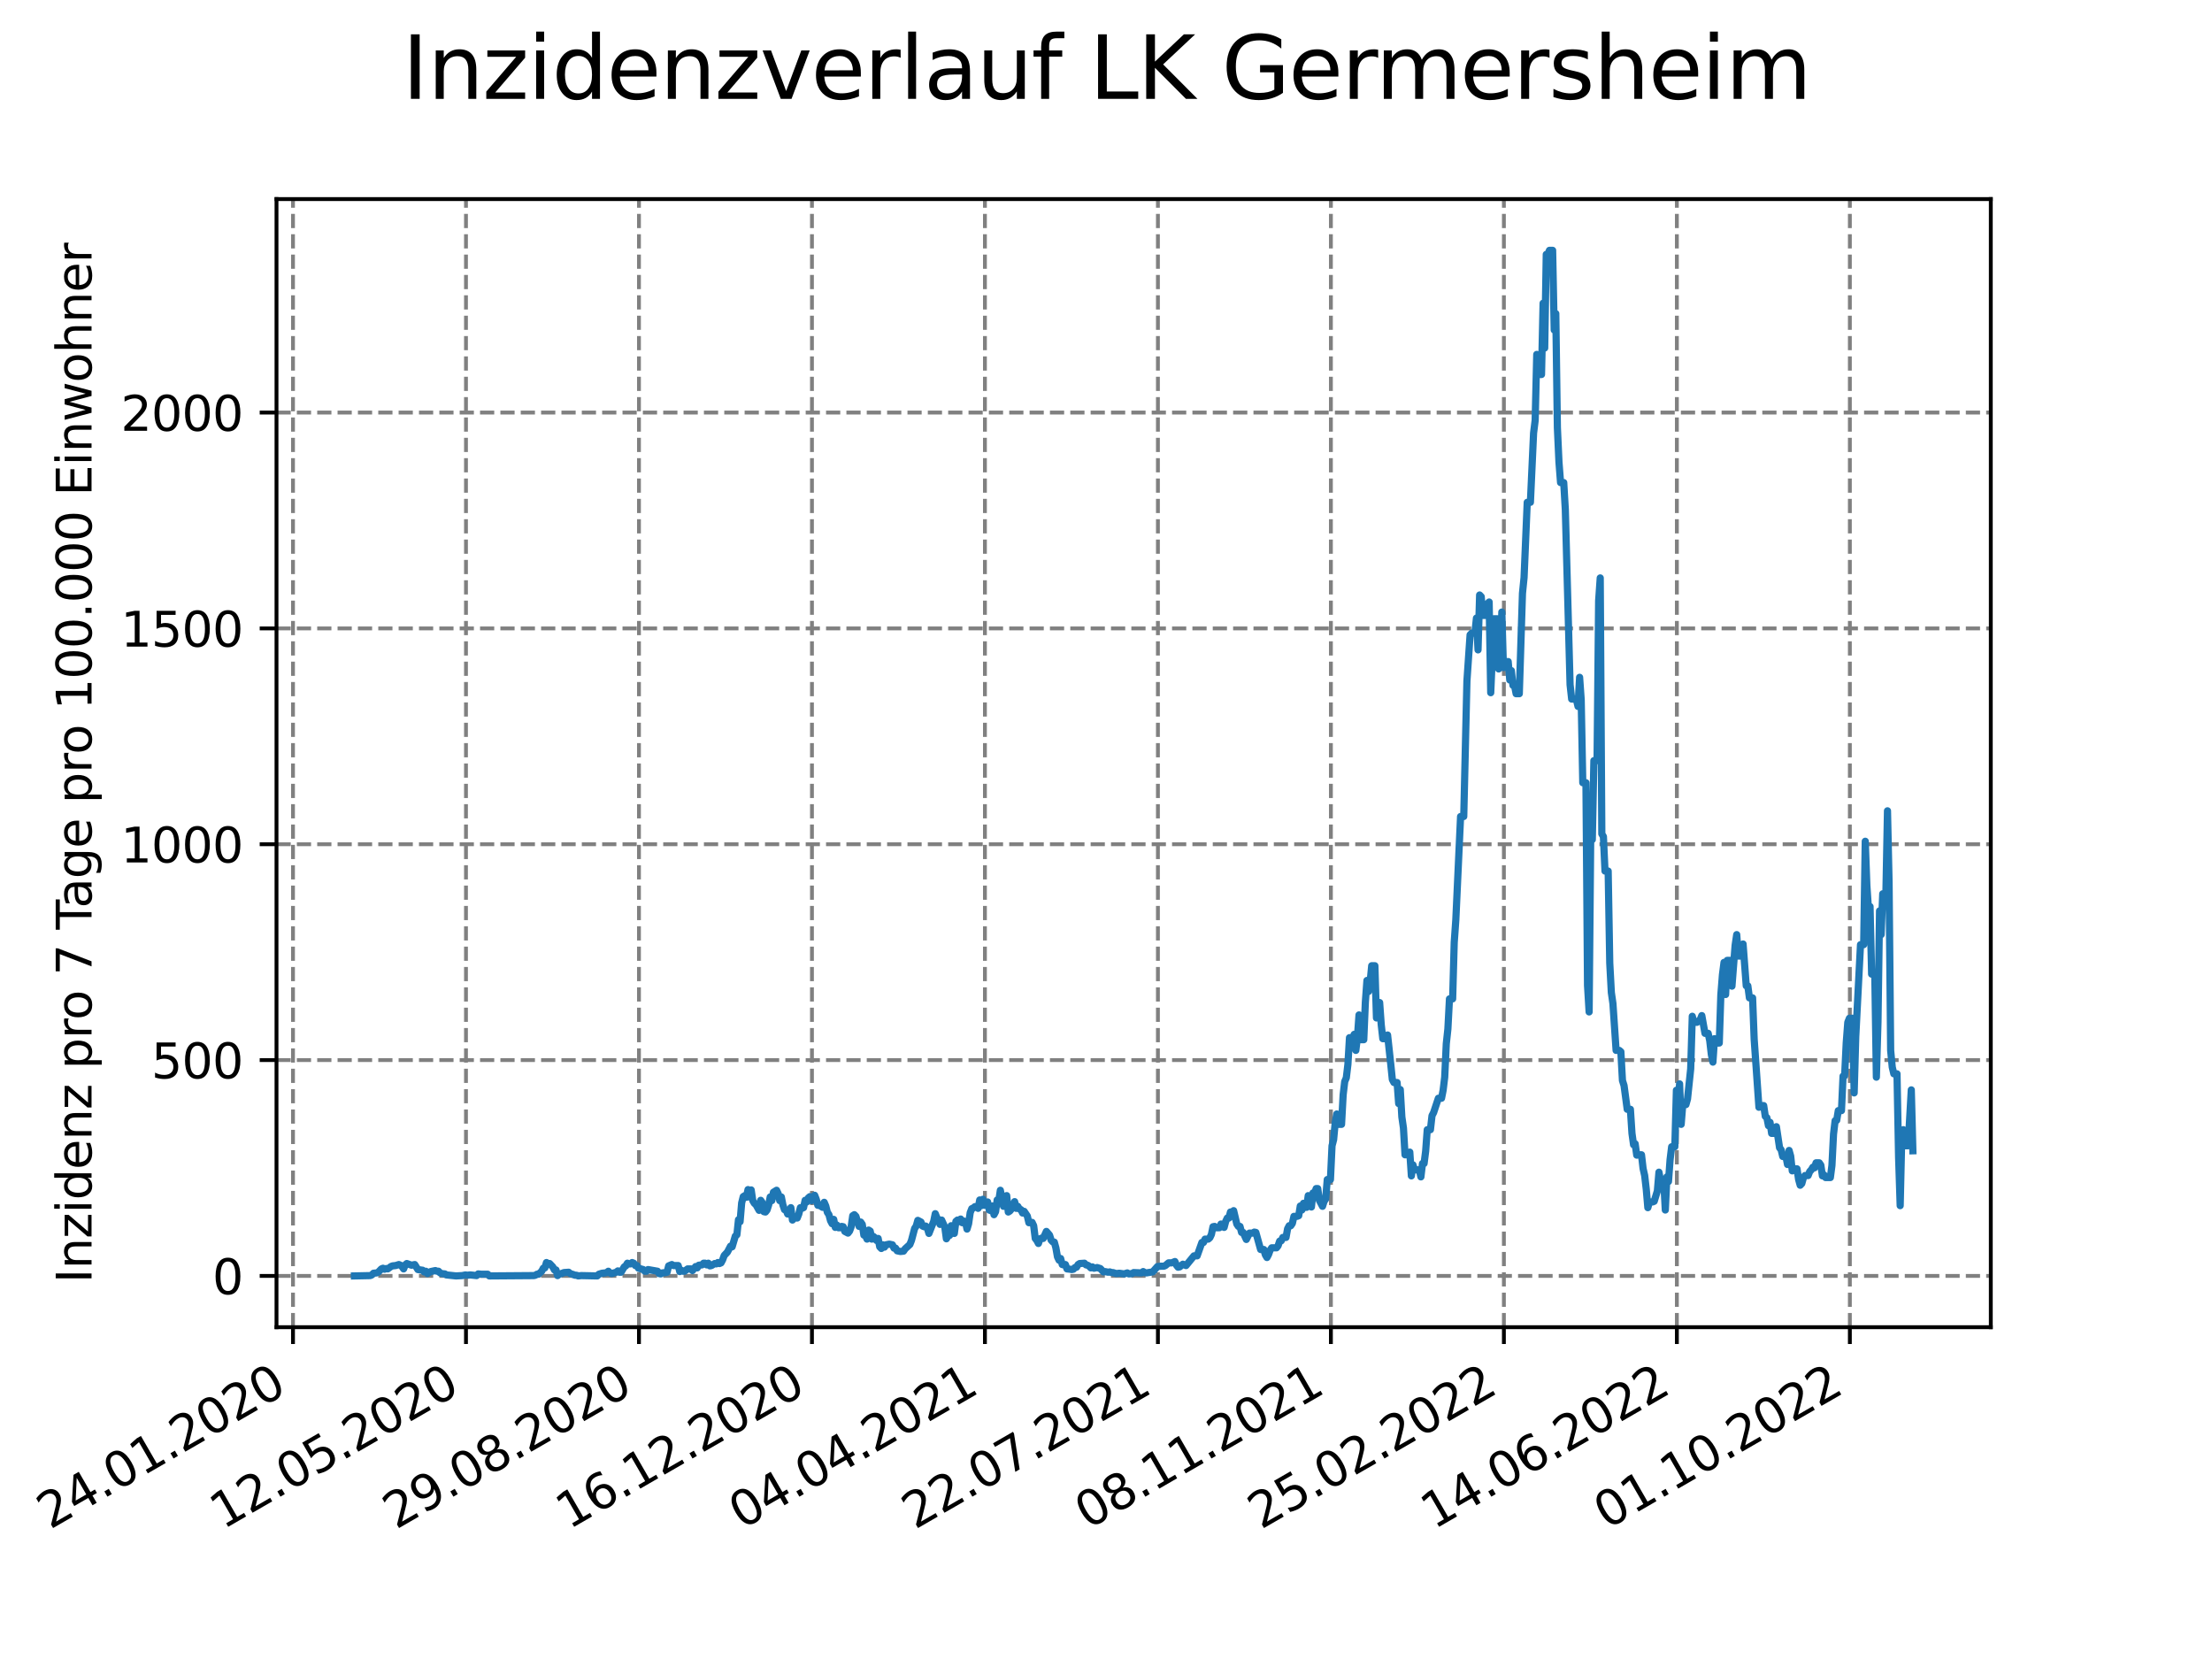<?xml version="1.0" encoding="utf-8" standalone="no"?>
<!DOCTYPE svg PUBLIC "-//W3C//DTD SVG 1.1//EN"
  "http://www.w3.org/Graphics/SVG/1.1/DTD/svg11.dtd">
<svg xmlns:xlink="http://www.w3.org/1999/xlink" width="460.8pt" height="345.6pt" viewBox="0 0 460.8 345.6" xmlns="http://www.w3.org/2000/svg" version="1.1">
 <defs>
  <style type="text/css">*{stroke-linejoin: round; stroke-linecap: butt}</style>
 </defs>
 <g id="figure_1">
  <g id="patch_1">
   <path d="M 0 345.6 
L 460.8 345.6 
L 460.8 0 
L 0 0 
z
" style="fill: #ffffff"/>
  </g>
  <g id="axes_1">
   <g id="patch_2">
    <path d="M 57.6 276.48 
L 414.72 276.48 
L 414.72 41.472 
L 57.6 41.472 
z
" style="fill: #ffffff"/>
   </g>
   <g id="matplotlib.axis_1">
    <g id="xtick_1">
     <g id="line2d_1">
      <path d="M 61.036 276.48 
L 61.036 41.472 
" clip-path="url(#pcfd7094996)" style="fill: none; stroke-dasharray: 2.96,1.28; stroke-dashoffset: 0; stroke: #808080; stroke-width: 0.8"/>
     </g>
     <g id="line2d_2">
      <defs>
       <path id="me62e5f0ce6" d="M 0 0 
L 0 3.5 
" style="stroke: #000000; stroke-width: 0.8"/>
      </defs>
      <g>
       <use xlink:href="#me62e5f0ce6" x="61.036" y="276.48" style="stroke: #000000; stroke-width: 0.8"/>
      </g>
     </g>
     <g id="text_1">
      <!-- 24.01.2020 -->
      <g transform="translate(10.41 318.689) rotate(-30) scale(0.1 -0.1)">
       <defs>
        <path id="DejaVuSans-32" d="M 1228 531 
L 3431 531 
L 3431 0 
L 469 0 
L 469 531 
Q 828 903 1448 1529 
Q 2069 2156 2228 2338 
Q 2531 2678 2651 2914 
Q 2772 3150 2772 3378 
Q 2772 3750 2511 3984 
Q 2250 4219 1831 4219 
Q 1534 4219 1204 4116 
Q 875 4013 500 3803 
L 500 4441 
Q 881 4594 1212 4672 
Q 1544 4750 1819 4750 
Q 2544 4750 2975 4387 
Q 3406 4025 3406 3419 
Q 3406 3131 3298 2873 
Q 3191 2616 2906 2266 
Q 2828 2175 2409 1742 
Q 1991 1309 1228 531 
z
" transform="scale(0.016)"/>
        <path id="DejaVuSans-34" d="M 2419 4116 
L 825 1625 
L 2419 1625 
L 2419 4116 
z
M 2253 4666 
L 3047 4666 
L 3047 1625 
L 3713 1625 
L 3713 1100 
L 3047 1100 
L 3047 0 
L 2419 0 
L 2419 1100 
L 313 1100 
L 313 1709 
L 2253 4666 
z
" transform="scale(0.016)"/>
        <path id="DejaVuSans-2e" d="M 684 794 
L 1344 794 
L 1344 0 
L 684 0 
L 684 794 
z
" transform="scale(0.016)"/>
        <path id="DejaVuSans-30" d="M 2034 4250 
Q 1547 4250 1301 3770 
Q 1056 3291 1056 2328 
Q 1056 1369 1301 889 
Q 1547 409 2034 409 
Q 2525 409 2770 889 
Q 3016 1369 3016 2328 
Q 3016 3291 2770 3770 
Q 2525 4250 2034 4250 
z
M 2034 4750 
Q 2819 4750 3233 4129 
Q 3647 3509 3647 2328 
Q 3647 1150 3233 529 
Q 2819 -91 2034 -91 
Q 1250 -91 836 529 
Q 422 1150 422 2328 
Q 422 3509 836 4129 
Q 1250 4750 2034 4750 
z
" transform="scale(0.016)"/>
        <path id="DejaVuSans-31" d="M 794 531 
L 1825 531 
L 1825 4091 
L 703 3866 
L 703 4441 
L 1819 4666 
L 2450 4666 
L 2450 531 
L 3481 531 
L 3481 0 
L 794 0 
L 794 531 
z
" transform="scale(0.016)"/>
       </defs>
       <use xlink:href="#DejaVuSans-32"/>
       <use xlink:href="#DejaVuSans-34" x="63.623"/>
       <use xlink:href="#DejaVuSans-2e" x="127.246"/>
       <use xlink:href="#DejaVuSans-30" x="159.033"/>
       <use xlink:href="#DejaVuSans-31" x="222.656"/>
       <use xlink:href="#DejaVuSans-2e" x="286.279"/>
       <use xlink:href="#DejaVuSans-32" x="318.066"/>
       <use xlink:href="#DejaVuSans-30" x="381.689"/>
       <use xlink:href="#DejaVuSans-32" x="445.312"/>
       <use xlink:href="#DejaVuSans-30" x="508.936"/>
      </g>
     </g>
    </g>
    <g id="xtick_2">
     <g id="line2d_3">
      <path d="M 97.072 276.48 
L 97.072 41.472 
" clip-path="url(#pcfd7094996)" style="fill: none; stroke-dasharray: 2.96,1.28; stroke-dashoffset: 0; stroke: #808080; stroke-width: 0.8"/>
     </g>
     <g id="line2d_4">
      <g>
       <use xlink:href="#me62e5f0ce6" x="97.072" y="276.48" style="stroke: #000000; stroke-width: 0.8"/>
      </g>
     </g>
     <g id="text_2">
      <!-- 12.05.2020 -->
      <g transform="translate(46.446 318.689) rotate(-30) scale(0.1 -0.1)">
       <defs>
        <path id="DejaVuSans-35" d="M 691 4666 
L 3169 4666 
L 3169 4134 
L 1269 4134 
L 1269 2991 
Q 1406 3038 1543 3061 
Q 1681 3084 1819 3084 
Q 2600 3084 3056 2656 
Q 3513 2228 3513 1497 
Q 3513 744 3044 326 
Q 2575 -91 1722 -91 
Q 1428 -91 1123 -41 
Q 819 9 494 109 
L 494 744 
Q 775 591 1075 516 
Q 1375 441 1709 441 
Q 2250 441 2565 725 
Q 2881 1009 2881 1497 
Q 2881 1984 2565 2268 
Q 2250 2553 1709 2553 
Q 1456 2553 1204 2497 
Q 953 2441 691 2322 
L 691 4666 
z
" transform="scale(0.016)"/>
       </defs>
       <use xlink:href="#DejaVuSans-31"/>
       <use xlink:href="#DejaVuSans-32" x="63.623"/>
       <use xlink:href="#DejaVuSans-2e" x="127.246"/>
       <use xlink:href="#DejaVuSans-30" x="159.033"/>
       <use xlink:href="#DejaVuSans-35" x="222.656"/>
       <use xlink:href="#DejaVuSans-2e" x="286.279"/>
       <use xlink:href="#DejaVuSans-32" x="318.066"/>
       <use xlink:href="#DejaVuSans-30" x="381.689"/>
       <use xlink:href="#DejaVuSans-32" x="445.312"/>
       <use xlink:href="#DejaVuSans-30" x="508.936"/>
      </g>
     </g>
    </g>
    <g id="xtick_3">
     <g id="line2d_5">
      <path d="M 133.108 276.48 
L 133.108 41.472 
" clip-path="url(#pcfd7094996)" style="fill: none; stroke-dasharray: 2.96,1.28; stroke-dashoffset: 0; stroke: #808080; stroke-width: 0.8"/>
     </g>
     <g id="line2d_6">
      <g>
       <use xlink:href="#me62e5f0ce6" x="133.108" y="276.48" style="stroke: #000000; stroke-width: 0.8"/>
      </g>
     </g>
     <g id="text_3">
      <!-- 29.08.2020 -->
      <g transform="translate(82.482 318.689) rotate(-30) scale(0.1 -0.1)">
       <defs>
        <path id="DejaVuSans-39" d="M 703 97 
L 703 672 
Q 941 559 1184 500 
Q 1428 441 1663 441 
Q 2288 441 2617 861 
Q 2947 1281 2994 2138 
Q 2813 1869 2534 1725 
Q 2256 1581 1919 1581 
Q 1219 1581 811 2004 
Q 403 2428 403 3163 
Q 403 3881 828 4315 
Q 1253 4750 1959 4750 
Q 2769 4750 3195 4129 
Q 3622 3509 3622 2328 
Q 3622 1225 3098 567 
Q 2575 -91 1691 -91 
Q 1453 -91 1209 -44 
Q 966 3 703 97 
z
M 1959 2075 
Q 2384 2075 2632 2365 
Q 2881 2656 2881 3163 
Q 2881 3666 2632 3958 
Q 2384 4250 1959 4250 
Q 1534 4250 1286 3958 
Q 1038 3666 1038 3163 
Q 1038 2656 1286 2365 
Q 1534 2075 1959 2075 
z
" transform="scale(0.016)"/>
        <path id="DejaVuSans-38" d="M 2034 2216 
Q 1584 2216 1326 1975 
Q 1069 1734 1069 1313 
Q 1069 891 1326 650 
Q 1584 409 2034 409 
Q 2484 409 2743 651 
Q 3003 894 3003 1313 
Q 3003 1734 2745 1975 
Q 2488 2216 2034 2216 
z
M 1403 2484 
Q 997 2584 770 2862 
Q 544 3141 544 3541 
Q 544 4100 942 4425 
Q 1341 4750 2034 4750 
Q 2731 4750 3128 4425 
Q 3525 4100 3525 3541 
Q 3525 3141 3298 2862 
Q 3072 2584 2669 2484 
Q 3125 2378 3379 2068 
Q 3634 1759 3634 1313 
Q 3634 634 3220 271 
Q 2806 -91 2034 -91 
Q 1263 -91 848 271 
Q 434 634 434 1313 
Q 434 1759 690 2068 
Q 947 2378 1403 2484 
z
M 1172 3481 
Q 1172 3119 1398 2916 
Q 1625 2713 2034 2713 
Q 2441 2713 2670 2916 
Q 2900 3119 2900 3481 
Q 2900 3844 2670 4047 
Q 2441 4250 2034 4250 
Q 1625 4250 1398 4047 
Q 1172 3844 1172 3481 
z
" transform="scale(0.016)"/>
       </defs>
       <use xlink:href="#DejaVuSans-32"/>
       <use xlink:href="#DejaVuSans-39" x="63.623"/>
       <use xlink:href="#DejaVuSans-2e" x="127.246"/>
       <use xlink:href="#DejaVuSans-30" x="159.033"/>
       <use xlink:href="#DejaVuSans-38" x="222.656"/>
       <use xlink:href="#DejaVuSans-2e" x="286.279"/>
       <use xlink:href="#DejaVuSans-32" x="318.066"/>
       <use xlink:href="#DejaVuSans-30" x="381.689"/>
       <use xlink:href="#DejaVuSans-32" x="445.312"/>
       <use xlink:href="#DejaVuSans-30" x="508.936"/>
      </g>
     </g>
    </g>
    <g id="xtick_4">
     <g id="line2d_7">
      <path d="M 169.144 276.48 
L 169.144 41.472 
" clip-path="url(#pcfd7094996)" style="fill: none; stroke-dasharray: 2.96,1.28; stroke-dashoffset: 0; stroke: #808080; stroke-width: 0.8"/>
     </g>
     <g id="line2d_8">
      <g>
       <use xlink:href="#me62e5f0ce6" x="169.144" y="276.48" style="stroke: #000000; stroke-width: 0.8"/>
      </g>
     </g>
     <g id="text_4">
      <!-- 16.12.2020 -->
      <g transform="translate(118.518 318.689) rotate(-30) scale(0.1 -0.1)">
       <defs>
        <path id="DejaVuSans-36" d="M 2113 2584 
Q 1688 2584 1439 2293 
Q 1191 2003 1191 1497 
Q 1191 994 1439 701 
Q 1688 409 2113 409 
Q 2538 409 2786 701 
Q 3034 994 3034 1497 
Q 3034 2003 2786 2293 
Q 2538 2584 2113 2584 
z
M 3366 4563 
L 3366 3988 
Q 3128 4100 2886 4159 
Q 2644 4219 2406 4219 
Q 1781 4219 1451 3797 
Q 1122 3375 1075 2522 
Q 1259 2794 1537 2939 
Q 1816 3084 2150 3084 
Q 2853 3084 3261 2657 
Q 3669 2231 3669 1497 
Q 3669 778 3244 343 
Q 2819 -91 2113 -91 
Q 1303 -91 875 529 
Q 447 1150 447 2328 
Q 447 3434 972 4092 
Q 1497 4750 2381 4750 
Q 2619 4750 2861 4703 
Q 3103 4656 3366 4563 
z
" transform="scale(0.016)"/>
       </defs>
       <use xlink:href="#DejaVuSans-31"/>
       <use xlink:href="#DejaVuSans-36" x="63.623"/>
       <use xlink:href="#DejaVuSans-2e" x="127.246"/>
       <use xlink:href="#DejaVuSans-31" x="159.033"/>
       <use xlink:href="#DejaVuSans-32" x="222.656"/>
       <use xlink:href="#DejaVuSans-2e" x="286.279"/>
       <use xlink:href="#DejaVuSans-32" x="318.066"/>
       <use xlink:href="#DejaVuSans-30" x="381.689"/>
       <use xlink:href="#DejaVuSans-32" x="445.312"/>
       <use xlink:href="#DejaVuSans-30" x="508.936"/>
      </g>
     </g>
    </g>
    <g id="xtick_5">
     <g id="line2d_9">
      <path d="M 205.18 276.48 
L 205.18 41.472 
" clip-path="url(#pcfd7094996)" style="fill: none; stroke-dasharray: 2.96,1.28; stroke-dashoffset: 0; stroke: #808080; stroke-width: 0.8"/>
     </g>
     <g id="line2d_10">
      <g>
       <use xlink:href="#me62e5f0ce6" x="205.18" y="276.48" style="stroke: #000000; stroke-width: 0.8"/>
      </g>
     </g>
     <g id="text_5">
      <!-- 04.04.2021 -->
      <g transform="translate(154.554 318.689) rotate(-30) scale(0.1 -0.1)">
       <use xlink:href="#DejaVuSans-30"/>
       <use xlink:href="#DejaVuSans-34" x="63.623"/>
       <use xlink:href="#DejaVuSans-2e" x="127.246"/>
       <use xlink:href="#DejaVuSans-30" x="159.033"/>
       <use xlink:href="#DejaVuSans-34" x="222.656"/>
       <use xlink:href="#DejaVuSans-2e" x="286.279"/>
       <use xlink:href="#DejaVuSans-32" x="318.066"/>
       <use xlink:href="#DejaVuSans-30" x="381.689"/>
       <use xlink:href="#DejaVuSans-32" x="445.312"/>
       <use xlink:href="#DejaVuSans-31" x="508.936"/>
      </g>
     </g>
    </g>
    <g id="xtick_6">
     <g id="line2d_11">
      <path d="M 241.216 276.48 
L 241.216 41.472 
" clip-path="url(#pcfd7094996)" style="fill: none; stroke-dasharray: 2.96,1.28; stroke-dashoffset: 0; stroke: #808080; stroke-width: 0.8"/>
     </g>
     <g id="line2d_12">
      <g>
       <use xlink:href="#me62e5f0ce6" x="241.216" y="276.48" style="stroke: #000000; stroke-width: 0.8"/>
      </g>
     </g>
     <g id="text_6">
      <!-- 22.07.2021 -->
      <g transform="translate(190.59 318.689) rotate(-30) scale(0.1 -0.1)">
       <defs>
        <path id="DejaVuSans-37" d="M 525 4666 
L 3525 4666 
L 3525 4397 
L 1831 0 
L 1172 0 
L 2766 4134 
L 525 4134 
L 525 4666 
z
" transform="scale(0.016)"/>
       </defs>
       <use xlink:href="#DejaVuSans-32"/>
       <use xlink:href="#DejaVuSans-32" x="63.623"/>
       <use xlink:href="#DejaVuSans-2e" x="127.246"/>
       <use xlink:href="#DejaVuSans-30" x="159.033"/>
       <use xlink:href="#DejaVuSans-37" x="222.656"/>
       <use xlink:href="#DejaVuSans-2e" x="286.279"/>
       <use xlink:href="#DejaVuSans-32" x="318.066"/>
       <use xlink:href="#DejaVuSans-30" x="381.689"/>
       <use xlink:href="#DejaVuSans-32" x="445.312"/>
       <use xlink:href="#DejaVuSans-31" x="508.936"/>
      </g>
     </g>
    </g>
    <g id="xtick_7">
     <g id="line2d_13">
      <path d="M 277.252 276.48 
L 277.252 41.472 
" clip-path="url(#pcfd7094996)" style="fill: none; stroke-dasharray: 2.96,1.28; stroke-dashoffset: 0; stroke: #808080; stroke-width: 0.8"/>
     </g>
     <g id="line2d_14">
      <g>
       <use xlink:href="#me62e5f0ce6" x="277.252" y="276.48" style="stroke: #000000; stroke-width: 0.8"/>
      </g>
     </g>
     <g id="text_7">
      <!-- 08.11.2021 -->
      <g transform="translate(226.626 318.689) rotate(-30) scale(0.1 -0.1)">
       <use xlink:href="#DejaVuSans-30"/>
       <use xlink:href="#DejaVuSans-38" x="63.623"/>
       <use xlink:href="#DejaVuSans-2e" x="127.246"/>
       <use xlink:href="#DejaVuSans-31" x="159.033"/>
       <use xlink:href="#DejaVuSans-31" x="222.656"/>
       <use xlink:href="#DejaVuSans-2e" x="286.279"/>
       <use xlink:href="#DejaVuSans-32" x="318.066"/>
       <use xlink:href="#DejaVuSans-30" x="381.689"/>
       <use xlink:href="#DejaVuSans-32" x="445.312"/>
       <use xlink:href="#DejaVuSans-31" x="508.936"/>
      </g>
     </g>
    </g>
    <g id="xtick_8">
     <g id="line2d_15">
      <path d="M 313.287 276.48 
L 313.287 41.472 
" clip-path="url(#pcfd7094996)" style="fill: none; stroke-dasharray: 2.96,1.28; stroke-dashoffset: 0; stroke: #808080; stroke-width: 0.8"/>
     </g>
     <g id="line2d_16">
      <g>
       <use xlink:href="#me62e5f0ce6" x="313.287" y="276.48" style="stroke: #000000; stroke-width: 0.8"/>
      </g>
     </g>
     <g id="text_8">
      <!-- 25.02.2022 -->
      <g transform="translate(262.662 318.689) rotate(-30) scale(0.1 -0.1)">
       <use xlink:href="#DejaVuSans-32"/>
       <use xlink:href="#DejaVuSans-35" x="63.623"/>
       <use xlink:href="#DejaVuSans-2e" x="127.246"/>
       <use xlink:href="#DejaVuSans-30" x="159.033"/>
       <use xlink:href="#DejaVuSans-32" x="222.656"/>
       <use xlink:href="#DejaVuSans-2e" x="286.279"/>
       <use xlink:href="#DejaVuSans-32" x="318.066"/>
       <use xlink:href="#DejaVuSans-30" x="381.689"/>
       <use xlink:href="#DejaVuSans-32" x="445.312"/>
       <use xlink:href="#DejaVuSans-32" x="508.936"/>
      </g>
     </g>
    </g>
    <g id="xtick_9">
     <g id="line2d_17">
      <path d="M 349.323 276.48 
L 349.323 41.472 
" clip-path="url(#pcfd7094996)" style="fill: none; stroke-dasharray: 2.96,1.28; stroke-dashoffset: 0; stroke: #808080; stroke-width: 0.8"/>
     </g>
     <g id="line2d_18">
      <g>
       <use xlink:href="#me62e5f0ce6" x="349.323" y="276.48" style="stroke: #000000; stroke-width: 0.8"/>
      </g>
     </g>
     <g id="text_9">
      <!-- 14.06.2022 -->
      <g transform="translate(298.698 318.689) rotate(-30) scale(0.1 -0.1)">
       <use xlink:href="#DejaVuSans-31"/>
       <use xlink:href="#DejaVuSans-34" x="63.623"/>
       <use xlink:href="#DejaVuSans-2e" x="127.246"/>
       <use xlink:href="#DejaVuSans-30" x="159.033"/>
       <use xlink:href="#DejaVuSans-36" x="222.656"/>
       <use xlink:href="#DejaVuSans-2e" x="286.279"/>
       <use xlink:href="#DejaVuSans-32" x="318.066"/>
       <use xlink:href="#DejaVuSans-30" x="381.689"/>
       <use xlink:href="#DejaVuSans-32" x="445.312"/>
       <use xlink:href="#DejaVuSans-32" x="508.936"/>
      </g>
     </g>
    </g>
    <g id="xtick_10">
     <g id="line2d_19">
      <path d="M 385.359 276.48 
L 385.359 41.472 
" clip-path="url(#pcfd7094996)" style="fill: none; stroke-dasharray: 2.96,1.28; stroke-dashoffset: 0; stroke: #808080; stroke-width: 0.8"/>
     </g>
     <g id="line2d_20">
      <g>
       <use xlink:href="#me62e5f0ce6" x="385.359" y="276.48" style="stroke: #000000; stroke-width: 0.8"/>
      </g>
     </g>
     <g id="text_10">
      <!-- 01.10.2022 -->
      <g transform="translate(334.734 318.689) rotate(-30) scale(0.1 -0.1)">
       <use xlink:href="#DejaVuSans-30"/>
       <use xlink:href="#DejaVuSans-31" x="63.623"/>
       <use xlink:href="#DejaVuSans-2e" x="127.246"/>
       <use xlink:href="#DejaVuSans-31" x="159.033"/>
       <use xlink:href="#DejaVuSans-30" x="222.656"/>
       <use xlink:href="#DejaVuSans-2e" x="286.279"/>
       <use xlink:href="#DejaVuSans-32" x="318.066"/>
       <use xlink:href="#DejaVuSans-30" x="381.689"/>
       <use xlink:href="#DejaVuSans-32" x="445.312"/>
       <use xlink:href="#DejaVuSans-32" x="508.936"/>
      </g>
     </g>
    </g>
   </g>
   <g id="matplotlib.axis_2">
    <g id="ytick_1">
     <g id="line2d_21">
      <path d="M 57.6 265.798 
L 414.72 265.798 
" clip-path="url(#pcfd7094996)" style="fill: none; stroke-dasharray: 2.96,1.28; stroke-dashoffset: 0; stroke: #808080; stroke-width: 0.8"/>
     </g>
     <g id="line2d_22">
      <defs>
       <path id="ma509869a2f" d="M 0 0 
L -3.5 0 
" style="stroke: #000000; stroke-width: 0.8"/>
      </defs>
      <g>
       <use xlink:href="#ma509869a2f" x="57.6" y="265.798" style="stroke: #000000; stroke-width: 0.8"/>
      </g>
     </g>
     <g id="text_11">
      <!-- 0 -->
      <g transform="translate(44.237 269.597) scale(0.1 -0.1)">
       <use xlink:href="#DejaVuSans-30"/>
      </g>
     </g>
    </g>
    <g id="ytick_2">
     <g id="line2d_23">
      <path d="M 57.6 220.834 
L 414.72 220.834 
" clip-path="url(#pcfd7094996)" style="fill: none; stroke-dasharray: 2.96,1.28; stroke-dashoffset: 0; stroke: #808080; stroke-width: 0.8"/>
     </g>
     <g id="line2d_24">
      <g>
       <use xlink:href="#ma509869a2f" x="57.6" y="220.834" style="stroke: #000000; stroke-width: 0.8"/>
      </g>
     </g>
     <g id="text_12">
      <!-- 500 -->
      <g transform="translate(31.512 224.633) scale(0.1 -0.1)">
       <use xlink:href="#DejaVuSans-35"/>
       <use xlink:href="#DejaVuSans-30" x="63.623"/>
       <use xlink:href="#DejaVuSans-30" x="127.246"/>
      </g>
     </g>
    </g>
    <g id="ytick_3">
     <g id="line2d_25">
      <path d="M 57.6 175.87 
L 414.72 175.87 
" clip-path="url(#pcfd7094996)" style="fill: none; stroke-dasharray: 2.96,1.28; stroke-dashoffset: 0; stroke: #808080; stroke-width: 0.8"/>
     </g>
     <g id="line2d_26">
      <g>
       <use xlink:href="#ma509869a2f" x="57.6" y="175.87" style="stroke: #000000; stroke-width: 0.8"/>
      </g>
     </g>
     <g id="text_13">
      <!-- 1000 -->
      <g transform="translate(25.15 179.669) scale(0.1 -0.1)">
       <use xlink:href="#DejaVuSans-31"/>
       <use xlink:href="#DejaVuSans-30" x="63.623"/>
       <use xlink:href="#DejaVuSans-30" x="127.246"/>
       <use xlink:href="#DejaVuSans-30" x="190.869"/>
      </g>
     </g>
    </g>
    <g id="ytick_4">
     <g id="line2d_27">
      <path d="M 57.6 130.906 
L 414.72 130.906 
" clip-path="url(#pcfd7094996)" style="fill: none; stroke-dasharray: 2.96,1.28; stroke-dashoffset: 0; stroke: #808080; stroke-width: 0.8"/>
     </g>
     <g id="line2d_28">
      <g>
       <use xlink:href="#ma509869a2f" x="57.6" y="130.906" style="stroke: #000000; stroke-width: 0.8"/>
      </g>
     </g>
     <g id="text_14">
      <!-- 1500 -->
      <g transform="translate(25.15 134.706) scale(0.1 -0.1)">
       <use xlink:href="#DejaVuSans-31"/>
       <use xlink:href="#DejaVuSans-35" x="63.623"/>
       <use xlink:href="#DejaVuSans-30" x="127.246"/>
       <use xlink:href="#DejaVuSans-30" x="190.869"/>
      </g>
     </g>
    </g>
    <g id="ytick_5">
     <g id="line2d_29">
      <path d="M 57.6 85.943 
L 414.72 85.943 
" clip-path="url(#pcfd7094996)" style="fill: none; stroke-dasharray: 2.96,1.28; stroke-dashoffset: 0; stroke: #808080; stroke-width: 0.8"/>
     </g>
     <g id="line2d_30">
      <g>
       <use xlink:href="#ma509869a2f" x="57.6" y="85.943" style="stroke: #000000; stroke-width: 0.8"/>
      </g>
     </g>
     <g id="text_15">
      <!-- 2000 -->
      <g transform="translate(25.15 89.742) scale(0.1 -0.1)">
       <use xlink:href="#DejaVuSans-32"/>
       <use xlink:href="#DejaVuSans-30" x="63.623"/>
       <use xlink:href="#DejaVuSans-30" x="127.246"/>
       <use xlink:href="#DejaVuSans-30" x="190.869"/>
      </g>
     </g>
    </g>
    <g id="text_16">
     <!-- Inzidenz pro 7 Tage pro 100.000 Einwohner -->
     <g transform="translate(19.07 267.301) rotate(-90) scale(0.1 -0.1)">
      <defs>
       <path id="DejaVuSans-49" d="M 628 4666 
L 1259 4666 
L 1259 0 
L 628 0 
L 628 4666 
z
" transform="scale(0.016)"/>
       <path id="DejaVuSans-6e" d="M 3513 2113 
L 3513 0 
L 2938 0 
L 2938 2094 
Q 2938 2591 2744 2837 
Q 2550 3084 2163 3084 
Q 1697 3084 1428 2787 
Q 1159 2491 1159 1978 
L 1159 0 
L 581 0 
L 581 3500 
L 1159 3500 
L 1159 2956 
Q 1366 3272 1645 3428 
Q 1925 3584 2291 3584 
Q 2894 3584 3203 3211 
Q 3513 2838 3513 2113 
z
" transform="scale(0.016)"/>
       <path id="DejaVuSans-7a" d="M 353 3500 
L 3084 3500 
L 3084 2975 
L 922 459 
L 3084 459 
L 3084 0 
L 275 0 
L 275 525 
L 2438 3041 
L 353 3041 
L 353 3500 
z
" transform="scale(0.016)"/>
       <path id="DejaVuSans-69" d="M 603 3500 
L 1178 3500 
L 1178 0 
L 603 0 
L 603 3500 
z
M 603 4863 
L 1178 4863 
L 1178 4134 
L 603 4134 
L 603 4863 
z
" transform="scale(0.016)"/>
       <path id="DejaVuSans-64" d="M 2906 2969 
L 2906 4863 
L 3481 4863 
L 3481 0 
L 2906 0 
L 2906 525 
Q 2725 213 2448 61 
Q 2172 -91 1784 -91 
Q 1150 -91 751 415 
Q 353 922 353 1747 
Q 353 2572 751 3078 
Q 1150 3584 1784 3584 
Q 2172 3584 2448 3432 
Q 2725 3281 2906 2969 
z
M 947 1747 
Q 947 1113 1208 752 
Q 1469 391 1925 391 
Q 2381 391 2643 752 
Q 2906 1113 2906 1747 
Q 2906 2381 2643 2742 
Q 2381 3103 1925 3103 
Q 1469 3103 1208 2742 
Q 947 2381 947 1747 
z
" transform="scale(0.016)"/>
       <path id="DejaVuSans-65" d="M 3597 1894 
L 3597 1613 
L 953 1613 
Q 991 1019 1311 708 
Q 1631 397 2203 397 
Q 2534 397 2845 478 
Q 3156 559 3463 722 
L 3463 178 
Q 3153 47 2828 -22 
Q 2503 -91 2169 -91 
Q 1331 -91 842 396 
Q 353 884 353 1716 
Q 353 2575 817 3079 
Q 1281 3584 2069 3584 
Q 2775 3584 3186 3129 
Q 3597 2675 3597 1894 
z
M 3022 2063 
Q 3016 2534 2758 2815 
Q 2500 3097 2075 3097 
Q 1594 3097 1305 2825 
Q 1016 2553 972 2059 
L 3022 2063 
z
" transform="scale(0.016)"/>
       <path id="DejaVuSans-20" transform="scale(0.016)"/>
       <path id="DejaVuSans-70" d="M 1159 525 
L 1159 -1331 
L 581 -1331 
L 581 3500 
L 1159 3500 
L 1159 2969 
Q 1341 3281 1617 3432 
Q 1894 3584 2278 3584 
Q 2916 3584 3314 3078 
Q 3713 2572 3713 1747 
Q 3713 922 3314 415 
Q 2916 -91 2278 -91 
Q 1894 -91 1617 61 
Q 1341 213 1159 525 
z
M 3116 1747 
Q 3116 2381 2855 2742 
Q 2594 3103 2138 3103 
Q 1681 3103 1420 2742 
Q 1159 2381 1159 1747 
Q 1159 1113 1420 752 
Q 1681 391 2138 391 
Q 2594 391 2855 752 
Q 3116 1113 3116 1747 
z
" transform="scale(0.016)"/>
       <path id="DejaVuSans-72" d="M 2631 2963 
Q 2534 3019 2420 3045 
Q 2306 3072 2169 3072 
Q 1681 3072 1420 2755 
Q 1159 2438 1159 1844 
L 1159 0 
L 581 0 
L 581 3500 
L 1159 3500 
L 1159 2956 
Q 1341 3275 1631 3429 
Q 1922 3584 2338 3584 
Q 2397 3584 2469 3576 
Q 2541 3569 2628 3553 
L 2631 2963 
z
" transform="scale(0.016)"/>
       <path id="DejaVuSans-6f" d="M 1959 3097 
Q 1497 3097 1228 2736 
Q 959 2375 959 1747 
Q 959 1119 1226 758 
Q 1494 397 1959 397 
Q 2419 397 2687 759 
Q 2956 1122 2956 1747 
Q 2956 2369 2687 2733 
Q 2419 3097 1959 3097 
z
M 1959 3584 
Q 2709 3584 3137 3096 
Q 3566 2609 3566 1747 
Q 3566 888 3137 398 
Q 2709 -91 1959 -91 
Q 1206 -91 779 398 
Q 353 888 353 1747 
Q 353 2609 779 3096 
Q 1206 3584 1959 3584 
z
" transform="scale(0.016)"/>
       <path id="DejaVuSans-54" d="M -19 4666 
L 3928 4666 
L 3928 4134 
L 2272 4134 
L 2272 0 
L 1638 0 
L 1638 4134 
L -19 4134 
L -19 4666 
z
" transform="scale(0.016)"/>
       <path id="DejaVuSans-61" d="M 2194 1759 
Q 1497 1759 1228 1600 
Q 959 1441 959 1056 
Q 959 750 1161 570 
Q 1363 391 1709 391 
Q 2188 391 2477 730 
Q 2766 1069 2766 1631 
L 2766 1759 
L 2194 1759 
z
M 3341 1997 
L 3341 0 
L 2766 0 
L 2766 531 
Q 2569 213 2275 61 
Q 1981 -91 1556 -91 
Q 1019 -91 701 211 
Q 384 513 384 1019 
Q 384 1609 779 1909 
Q 1175 2209 1959 2209 
L 2766 2209 
L 2766 2266 
Q 2766 2663 2505 2880 
Q 2244 3097 1772 3097 
Q 1472 3097 1187 3025 
Q 903 2953 641 2809 
L 641 3341 
Q 956 3463 1253 3523 
Q 1550 3584 1831 3584 
Q 2591 3584 2966 3190 
Q 3341 2797 3341 1997 
z
" transform="scale(0.016)"/>
       <path id="DejaVuSans-67" d="M 2906 1791 
Q 2906 2416 2648 2759 
Q 2391 3103 1925 3103 
Q 1463 3103 1205 2759 
Q 947 2416 947 1791 
Q 947 1169 1205 825 
Q 1463 481 1925 481 
Q 2391 481 2648 825 
Q 2906 1169 2906 1791 
z
M 3481 434 
Q 3481 -459 3084 -895 
Q 2688 -1331 1869 -1331 
Q 1566 -1331 1297 -1286 
Q 1028 -1241 775 -1147 
L 775 -588 
Q 1028 -725 1275 -790 
Q 1522 -856 1778 -856 
Q 2344 -856 2625 -561 
Q 2906 -266 2906 331 
L 2906 616 
Q 2728 306 2450 153 
Q 2172 0 1784 0 
Q 1141 0 747 490 
Q 353 981 353 1791 
Q 353 2603 747 3093 
Q 1141 3584 1784 3584 
Q 2172 3584 2450 3431 
Q 2728 3278 2906 2969 
L 2906 3500 
L 3481 3500 
L 3481 434 
z
" transform="scale(0.016)"/>
       <path id="DejaVuSans-45" d="M 628 4666 
L 3578 4666 
L 3578 4134 
L 1259 4134 
L 1259 2753 
L 3481 2753 
L 3481 2222 
L 1259 2222 
L 1259 531 
L 3634 531 
L 3634 0 
L 628 0 
L 628 4666 
z
" transform="scale(0.016)"/>
       <path id="DejaVuSans-77" d="M 269 3500 
L 844 3500 
L 1563 769 
L 2278 3500 
L 2956 3500 
L 3675 769 
L 4391 3500 
L 4966 3500 
L 4050 0 
L 3372 0 
L 2619 2869 
L 1863 0 
L 1184 0 
L 269 3500 
z
" transform="scale(0.016)"/>
       <path id="DejaVuSans-68" d="M 3513 2113 
L 3513 0 
L 2938 0 
L 2938 2094 
Q 2938 2591 2744 2837 
Q 2550 3084 2163 3084 
Q 1697 3084 1428 2787 
Q 1159 2491 1159 1978 
L 1159 0 
L 581 0 
L 581 4863 
L 1159 4863 
L 1159 2956 
Q 1366 3272 1645 3428 
Q 1925 3584 2291 3584 
Q 2894 3584 3203 3211 
Q 3513 2838 3513 2113 
z
" transform="scale(0.016)"/>
      </defs>
      <use xlink:href="#DejaVuSans-49"/>
      <use xlink:href="#DejaVuSans-6e" x="29.492"/>
      <use xlink:href="#DejaVuSans-7a" x="92.871"/>
      <use xlink:href="#DejaVuSans-69" x="145.361"/>
      <use xlink:href="#DejaVuSans-64" x="173.145"/>
      <use xlink:href="#DejaVuSans-65" x="236.621"/>
      <use xlink:href="#DejaVuSans-6e" x="298.145"/>
      <use xlink:href="#DejaVuSans-7a" x="361.523"/>
      <use xlink:href="#DejaVuSans-20" x="414.014"/>
      <use xlink:href="#DejaVuSans-70" x="445.801"/>
      <use xlink:href="#DejaVuSans-72" x="509.277"/>
      <use xlink:href="#DejaVuSans-6f" x="548.141"/>
      <use xlink:href="#DejaVuSans-20" x="609.322"/>
      <use xlink:href="#DejaVuSans-37" x="641.109"/>
      <use xlink:href="#DejaVuSans-20" x="704.732"/>
      <use xlink:href="#DejaVuSans-54" x="736.52"/>
      <use xlink:href="#DejaVuSans-61" x="781.104"/>
      <use xlink:href="#DejaVuSans-67" x="842.383"/>
      <use xlink:href="#DejaVuSans-65" x="905.859"/>
      <use xlink:href="#DejaVuSans-20" x="967.383"/>
      <use xlink:href="#DejaVuSans-70" x="999.17"/>
      <use xlink:href="#DejaVuSans-72" x="1062.646"/>
      <use xlink:href="#DejaVuSans-6f" x="1101.51"/>
      <use xlink:href="#DejaVuSans-20" x="1162.691"/>
      <use xlink:href="#DejaVuSans-31" x="1194.479"/>
      <use xlink:href="#DejaVuSans-30" x="1258.102"/>
      <use xlink:href="#DejaVuSans-30" x="1321.725"/>
      <use xlink:href="#DejaVuSans-2e" x="1385.348"/>
      <use xlink:href="#DejaVuSans-30" x="1417.135"/>
      <use xlink:href="#DejaVuSans-30" x="1480.758"/>
      <use xlink:href="#DejaVuSans-30" x="1544.381"/>
      <use xlink:href="#DejaVuSans-20" x="1608.004"/>
      <use xlink:href="#DejaVuSans-45" x="1639.791"/>
      <use xlink:href="#DejaVuSans-69" x="1702.975"/>
      <use xlink:href="#DejaVuSans-6e" x="1730.758"/>
      <use xlink:href="#DejaVuSans-77" x="1794.137"/>
      <use xlink:href="#DejaVuSans-6f" x="1875.924"/>
      <use xlink:href="#DejaVuSans-68" x="1937.105"/>
      <use xlink:href="#DejaVuSans-6e" x="2000.484"/>
      <use xlink:href="#DejaVuSans-65" x="2063.863"/>
      <use xlink:href="#DejaVuSans-72" x="2125.387"/>
     </g>
    </g>
   </g>
   <g id="line2d_31">
    <path d="M 73.833 265.798 
L 77.139 265.728 
L 77.469 265.589 
L 77.8 265.24 
L 78.461 265.17 
L 78.792 265.031 
L 79.453 264.334 
L 79.784 264.195 
L 80.114 264.404 
L 80.445 264.264 
L 80.775 264.334 
L 81.437 263.846 
L 81.767 263.707 
L 82.428 263.637 
L 83.09 263.428 
L 83.42 263.567 
L 83.751 263.846 
L 84.081 264.334 
L 84.412 263.498 
L 84.743 263.219 
L 85.735 263.567 
L 86.396 263.428 
L 87.057 264.473 
L 88.049 264.613 
L 88.379 264.961 
L 88.71 264.822 
L 89.041 265.31 
L 89.702 264.892 
L 90.694 264.683 
L 91.024 264.822 
L 91.355 264.822 
L 91.685 265.17 
L 92.016 265.31 
L 92.677 265.38 
L 93.008 265.589 
L 93.669 265.658 
L 94.33 265.728 
L 94.991 265.798 
L 96.314 265.728 
L 96.975 265.589 
L 97.306 265.658 
L 97.967 265.589 
L 98.628 265.658 
L 99.289 265.728 
L 99.62 265.38 
L 100.281 265.449 
L 101.604 265.449 
L 101.934 265.798 
L 111.191 265.728 
L 111.522 265.658 
L 111.852 265.449 
L 112.183 265.449 
L 112.844 264.822 
L 113.175 264.195 
L 113.505 264.125 
L 113.836 263.01 
L 114.167 263.219 
L 114.497 263.219 
L 115.158 263.916 
L 115.489 264.543 
L 115.82 264.543 
L 116.15 265.728 
L 116.481 265.449 
L 117.142 265.24 
L 117.473 265.101 
L 118.464 265.031 
L 118.795 265.31 
L 119.456 265.519 
L 119.787 265.658 
L 120.117 265.658 
L 120.448 265.798 
L 121.109 265.728 
L 124.415 265.798 
L 124.746 265.449 
L 125.407 265.24 
L 126.068 265.17 
L 126.399 265.101 
L 126.73 264.822 
L 127.06 265.17 
L 127.391 265.31 
L 128.383 265.031 
L 128.713 264.752 
L 129.044 265.031 
L 129.374 265.031 
L 130.036 263.916 
L 130.366 263.707 
L 130.697 263.149 
L 131.027 263.288 
L 131.358 263.288 
L 131.689 263.01 
L 132.019 263.149 
L 132.35 263.637 
L 132.68 263.637 
L 133.011 264.195 
L 134.003 264.473 
L 134.334 264.822 
L 134.664 264.822 
L 134.995 264.473 
L 136.978 264.822 
L 137.309 265.31 
L 137.64 265.38 
L 137.97 265.17 
L 138.631 265.101 
L 138.962 265.031 
L 139.293 263.707 
L 139.954 263.428 
L 140.284 263.637 
L 141.276 263.637 
L 141.607 264.892 
L 141.937 264.613 
L 142.268 264.822 
L 142.599 264.822 
L 143.26 264.334 
L 143.921 264.334 
L 144.252 264.683 
L 144.913 263.846 
L 145.244 264.125 
L 145.574 263.567 
L 146.235 263.498 
L 146.566 263.149 
L 146.897 263.149 
L 147.227 263.498 
L 147.558 263.149 
L 147.888 263.707 
L 148.219 263.637 
L 148.88 263.219 
L 149.211 263.288 
L 149.541 263.01 
L 149.872 263.219 
L 150.203 263.079 
L 150.533 262.452 
L 150.864 261.546 
L 151.525 260.849 
L 152.186 259.594 
L 152.517 259.734 
L 153.178 257.503 
L 153.509 257.224 
L 153.839 254.087 
L 154.17 254.506 
L 154.5 250.602 
L 154.831 249.278 
L 155.162 249.069 
L 155.492 249.417 
L 155.823 247.814 
L 156.153 249.348 
L 156.484 247.884 
L 156.815 250.114 
L 157.145 250.672 
L 157.476 250.951 
L 158.137 252.136 
L 158.468 250.045 
L 158.798 250.533 
L 159.129 252.415 
L 159.46 252.484 
L 159.79 252.066 
L 160.121 251.021 
L 160.451 249.348 
L 160.782 250.114 
L 161.113 248.372 
L 161.774 247.954 
L 162.104 248.651 
L 162.435 250.114 
L 162.766 249.348 
L 163.096 251.021 
L 163.427 251.996 
L 163.757 252.066 
L 164.088 252.903 
L 164.419 252.763 
L 164.749 251.578 
L 165.08 254.157 
L 165.41 253.809 
L 165.741 253.669 
L 166.072 253.739 
L 166.402 252.903 
L 166.733 251.578 
L 167.063 251.718 
L 167.394 251.578 
L 167.725 250.045 
L 168.055 250.393 
L 168.386 249.557 
L 168.716 249.278 
L 169.047 250.114 
L 169.708 248.999 
L 170.039 249.836 
L 170.37 251.09 
L 170.7 251.09 
L 171.361 251.508 
L 171.692 250.463 
L 172.023 251.23 
L 172.353 252.554 
L 172.684 253.042 
L 173.014 254.297 
L 173.345 254.924 
L 173.676 254.018 
L 174.006 255.691 
L 174.337 255.203 
L 174.667 255.76 
L 174.998 255.76 
L 175.329 255.482 
L 175.659 255.551 
L 175.99 256.527 
L 176.651 256.876 
L 176.982 256.457 
L 177.312 255.551 
L 177.643 253.251 
L 177.973 253.042 
L 178.304 253.39 
L 178.965 255.482 
L 179.296 254.575 
L 179.626 255.063 
L 179.957 257.294 
L 180.288 257.364 
L 180.618 258.13 
L 180.949 256.248 
L 181.279 256.457 
L 181.61 258.13 
L 181.941 257.573 
L 182.271 257.852 
L 182.602 258.409 
L 182.933 257.991 
L 183.263 259.734 
L 183.594 260.082 
L 183.924 259.315 
L 184.255 259.803 
L 184.586 259.315 
L 185.247 259.176 
L 185.908 259.315 
L 186.239 260.012 
L 186.569 260.012 
L 186.9 260.57 
L 187.561 260.709 
L 188.222 260.64 
L 188.553 260.152 
L 189.545 259.246 
L 189.875 258.409 
L 190.536 255.9 
L 190.867 255.412 
L 191.198 254.227 
L 191.859 254.575 
L 192.189 255.412 
L 192.52 255.551 
L 192.851 255.412 
L 193.181 255.83 
L 193.512 256.945 
L 194.504 254.436 
L 194.834 252.833 
L 195.165 253.669 
L 195.496 254.087 
L 195.826 255.063 
L 196.157 254.157 
L 196.818 255.621 
L 197.149 258.061 
L 197.479 257.503 
L 197.81 257.364 
L 198.14 255.342 
L 198.471 256.876 
L 198.802 256.945 
L 199.132 254.436 
L 199.463 254.157 
L 199.793 254.506 
L 200.124 253.948 
L 200.455 254.715 
L 200.785 254.366 
L 201.116 254.506 
L 201.446 256.039 
L 201.777 254.924 
L 202.108 252.624 
L 202.438 251.787 
L 202.769 251.648 
L 203.099 251.369 
L 203.43 251.369 
L 203.761 251.718 
L 204.091 249.975 
L 204.422 251.16 
L 204.752 249.836 
L 205.083 251.09 
L 205.414 250.463 
L 205.744 250.393 
L 206.075 252.066 
L 206.406 252.205 
L 206.736 251.23 
L 207.067 253.042 
L 207.397 252.415 
L 207.728 249.975 
L 208.059 250.184 
L 208.389 247.954 
L 209.05 251.299 
L 209.381 250.393 
L 209.712 249.069 
L 210.042 252.484 
L 210.373 252.275 
L 210.703 251.857 
L 211.365 250.323 
L 211.695 251.718 
L 212.026 251.299 
L 212.356 251.857 
L 212.687 251.996 
L 213.018 252.693 
L 213.348 252.345 
L 214.009 253.321 
L 214.34 254.715 
L 215.001 254.645 
L 215.332 255.342 
L 215.662 257.991 
L 215.993 258.409 
L 216.324 259.037 
L 216.654 258.061 
L 216.985 257.921 
L 217.315 257.991 
L 217.977 256.527 
L 218.638 257.294 
L 218.969 258.339 
L 219.299 258.688 
L 219.63 258.758 
L 219.96 259.943 
L 220.291 261.825 
L 220.622 262.522 
L 220.952 262.173 
L 221.283 263.428 
L 221.613 263.498 
L 221.944 263.428 
L 222.275 264.334 
L 222.936 264.404 
L 223.266 264.473 
L 223.597 264.404 
L 223.928 264.055 
L 224.258 263.986 
L 224.589 263.428 
L 224.919 263.219 
L 225.911 263.149 
L 226.242 263.498 
L 226.572 263.567 
L 226.903 263.776 
L 227.234 264.125 
L 227.564 263.916 
L 227.895 264.195 
L 228.556 264.055 
L 229.217 264.264 
L 229.878 264.961 
L 230.209 264.892 
L 230.87 265.031 
L 231.201 264.961 
L 231.532 265.101 
L 231.862 265.101 
L 232.523 265.31 
L 233.185 265.24 
L 234.176 265.38 
L 234.838 265.17 
L 235.168 265.38 
L 235.829 265.31 
L 236.16 265.101 
L 237.813 265.17 
L 238.144 264.892 
L 238.474 265.101 
L 238.805 265.17 
L 240.127 264.961 
L 241.119 263.846 
L 241.78 263.776 
L 242.442 263.776 
L 242.772 263.637 
L 243.433 263.079 
L 244.095 263.079 
L 244.756 262.801 
L 245.086 263.567 
L 245.417 263.986 
L 245.748 263.916 
L 246.409 263.358 
L 247.07 263.637 
L 248.723 261.616 
L 249.384 261.616 
L 250.376 258.827 
L 250.707 258.827 
L 251.037 258.13 
L 251.698 258.13 
L 252.029 257.852 
L 252.36 257.154 
L 252.69 255.551 
L 253.021 255.482 
L 253.351 255.76 
L 254.013 255.76 
L 254.343 254.994 
L 254.674 255.482 
L 255.005 255.691 
L 255.335 254.436 
L 255.666 253.739 
L 255.996 253.739 
L 256.327 252.484 
L 256.658 253.39 
L 256.988 252.205 
L 257.649 254.994 
L 257.98 255.482 
L 258.311 255.482 
L 258.641 256.736 
L 258.972 256.736 
L 259.633 258.2 
L 260.294 256.876 
L 260.955 256.876 
L 261.286 256.667 
L 261.617 256.736 
L 262.608 260.291 
L 263.27 260.291 
L 263.6 261.406 
L 263.931 261.964 
L 264.261 261.337 
L 264.592 260.431 
L 264.923 259.943 
L 265.914 259.943 
L 266.245 259.524 
L 266.576 258.549 
L 266.906 258.479 
L 267.237 257.782 
L 267.898 257.782 
L 268.229 255.97 
L 268.559 255.342 
L 268.89 255.342 
L 269.221 254.854 
L 269.551 253.39 
L 270.212 253.39 
L 270.543 253.251 
L 270.874 251.23 
L 271.204 252.066 
L 271.535 250.672 
L 271.865 251.508 
L 272.196 251.508 
L 272.527 249.069 
L 272.857 251.09 
L 273.188 251.439 
L 273.518 248.511 
L 273.849 248.581 
L 274.18 247.605 
L 274.51 247.605 
L 274.841 250.045 
L 275.502 251.299 
L 275.833 250.254 
L 276.163 249.766 
L 276.494 245.723 
L 277.155 245.723 
L 277.486 238.683 
L 277.816 237.428 
L 278.147 233.873 
L 278.477 232.061 
L 278.808 234.222 
L 279.469 234.222 
L 279.8 228.088 
L 280.131 225.3 
L 280.461 224.533 
L 280.792 221.745 
L 281.122 216.168 
L 281.784 216.168 
L 282.114 215.471 
L 282.445 218.817 
L 282.775 216.099 
L 283.106 211.428 
L 283.437 216.587 
L 284.098 216.587 
L 284.428 208.78 
L 284.759 204.249 
L 285.09 206.549 
L 285.42 204.597 
L 285.751 201.182 
L 286.412 201.182 
L 286.743 212.056 
L 287.073 210.801 
L 287.404 208.849 
L 287.734 213.45 
L 288.065 216.377 
L 288.726 216.377 
L 289.057 215.611 
L 289.718 221.675 
L 290.049 224.881 
L 290.379 225.509 
L 291.041 225.509 
L 291.371 229.9 
L 291.702 226.973 
L 292.032 232.688 
L 292.363 234.989 
L 292.694 240.565 
L 293.355 240.565 
L 293.685 240.007 
L 294.016 244.956 
L 294.347 242.656 
L 294.677 243.702 
L 295.669 243.702 
L 296 245.165 
L 296.33 242.377 
L 296.661 242.377 
L 296.991 239.798 
L 297.322 235.337 
L 297.983 235.337 
L 298.314 232.409 
L 298.644 231.782 
L 299.636 228.785 
L 300.297 228.785 
L 300.628 227.112 
L 300.959 224.393 
L 301.289 217.423 
L 301.62 214.356 
L 301.95 208.083 
L 302.612 208.083 
L 302.942 196.303 
L 303.273 191.632 
L 304.265 170.094 
L 304.926 170.094 
L 305.587 141.864 
L 306.248 132.244 
L 306.579 131.896 
L 307.24 131.896 
L 307.571 128.759 
L 307.901 135.381 
L 308.232 123.95 
L 308.563 124.298 
L 308.893 128.202 
L 309.554 128.202 
L 309.885 125.762 
L 310.216 125.413 
L 310.546 144.303 
L 311.207 128.899 
L 311.869 128.899 
L 312.199 139.354 
L 312.53 138.587 
L 312.86 127.505 
L 313.191 139.075 
L 313.522 137.821 
L 314.183 137.821 
L 314.513 141.654 
L 314.844 139.703 
L 315.175 142.77 
L 315.505 142.839 
L 315.836 144.512 
L 316.497 144.512 
L 317.158 123.601 
L 317.489 120.325 
L 318.15 104.642 
L 318.811 104.642 
L 319.473 90.213 
L 319.803 87.564 
L 320.134 73.832 
L 320.464 78.014 
L 321.126 78.014 
L 321.456 63.167 
L 321.787 72.508 
L 322.117 52.991 
L 322.448 52.991 
L 322.779 52.154 
L 323.44 52.154 
L 323.77 68.744 
L 324.101 65.328 
L 324.432 89.097 
L 324.762 96.277 
L 325.093 100.529 
L 325.754 100.529 
L 326.085 106.175 
L 327.076 142.63 
L 327.407 145.628 
L 328.068 145.628 
L 328.399 145.767 
L 328.73 147.161 
L 329.06 141.097 
L 329.391 145.767 
L 329.721 163.054 
L 330.383 163.054 
L 330.713 205.294 
L 331.044 210.801 
L 331.374 174.137 
L 331.705 174.903 
L 332.036 158.453 
L 332.697 158.453 
L 333.027 125.135 
L 333.358 120.395 
L 333.689 173.718 
L 334.019 174.276 
L 334.35 181.456 
L 335.011 181.456 
L 335.342 200.624 
L 335.672 206.758 
L 336.003 209.059 
L 336.664 218.817 
L 337.325 218.817 
L 337.656 219.096 
L 337.986 225.091 
L 338.317 226.136 
L 338.978 231.085 
L 339.64 231.085 
L 339.97 236.104 
L 340.301 238.474 
L 340.631 238.265 
L 340.962 240.635 
L 341.623 240.565 
L 341.954 240.565 
L 342.284 243.423 
L 342.615 244.887 
L 342.946 247.744 
L 343.276 251.578 
L 343.607 250.393 
L 344.268 250.393 
L 344.599 250.254 
L 345.26 248.093 
L 345.59 244.189 
L 345.921 245.932 
L 346.582 245.932 
L 346.913 252.066 
L 347.243 245.165 
L 347.574 246.141 
L 347.905 241.61 
L 348.235 238.892 
L 348.896 238.892 
L 349.227 227.112 
L 349.558 230.527 
L 349.888 225.788 
L 350.219 234.222 
L 350.549 230.109 
L 351.211 230.109 
L 351.541 228.924 
L 352.203 222.651 
L 352.533 211.707 
L 352.864 212.962 
L 353.525 212.962 
L 354.186 212.404 
L 354.517 211.568 
L 355.178 215.262 
L 355.839 215.262 
L 356.17 216.796 
L 356.5 219.654 
L 356.831 221.257 
L 357.162 216.377 
L 357.492 217.284 
L 358.153 217.284 
L 358.484 207.246 
L 358.815 203.064 
L 359.145 200.485 
L 359.476 207.177 
L 359.806 200.067 
L 360.468 200.067 
L 360.798 205.434 
L 361.459 196.93 
L 361.79 194.699 
L 362.121 199.161 
L 362.782 199.161 
L 363.112 196.651 
L 363.774 205.364 
L 364.104 205.364 
L 364.435 207.874 
L 365.096 207.874 
L 365.427 216.517 
L 366.419 230.667 
L 366.749 230.318 
L 367.41 230.318 
L 367.741 232.549 
L 368.072 232.828 
L 368.402 234.501 
L 368.733 233.804 
L 369.063 236.104 
L 369.725 236.104 
L 370.055 234.71 
L 370.716 239.101 
L 371.047 239.519 
L 371.378 240.913 
L 372.039 240.913 
L 372.369 242.586 
L 372.7 239.659 
L 373.031 240.844 
L 373.361 243.911 
L 373.692 243.492 
L 374.353 243.492 
L 374.684 245.723 
L 375.014 246.908 
L 375.345 246.559 
L 375.675 245.374 
L 376.006 244.887 
L 376.667 244.887 
L 376.998 244.05 
L 377.329 243.702 
L 377.659 243.144 
L 377.99 243.283 
L 378.32 242.238 
L 378.982 242.238 
L 379.312 242.726 
L 379.643 244.956 
L 379.973 244.747 
L 380.304 245.305 
L 381.296 245.305 
L 381.626 242.795 
L 381.957 236.243 
L 382.288 233.455 
L 382.618 233.385 
L 382.949 231.364 
L 383.61 231.364 
L 383.941 224.184 
L 384.271 224.115 
L 384.602 217.284 
L 384.932 212.962 
L 385.263 212.126 
L 385.924 212.126 
L 386.255 227.67 
L 386.585 216.029 
L 387.577 196.791 
L 388.239 196.791 
L 388.569 175.252 
L 388.9 184.453 
L 389.23 189.332 
L 389.561 188.844 
L 389.892 202.925 
L 390.553 202.925 
L 390.883 224.393 
L 391.214 212.962 
L 391.545 189.75 
L 391.875 194.699 
L 392.206 186.196 
L 392.867 186.196 
L 393.198 168.909 
L 393.528 183.826 
L 393.859 218.817 
L 394.189 222.302 
L 394.52 223.696 
L 395.181 223.696 
L 395.512 241.053 
L 395.842 251.16 
L 396.173 236.801 
L 396.504 235.337 
L 396.834 238.683 
L 397.495 238.683 
L 398.157 227.042 
L 398.487 239.728 
L 398.487 239.728 
" clip-path="url(#pcfd7094996)" style="fill: none; stroke: #1f77b4; stroke-width: 1.5; stroke-linecap: square"/>
   </g>
   <g id="patch_3">
    <path d="M 57.6 276.48 
L 57.6 41.472 
" style="fill: none; stroke: #000000; stroke-width: 0.8; stroke-linejoin: miter; stroke-linecap: square"/>
   </g>
   <g id="patch_4">
    <path d="M 414.72 276.48 
L 414.72 41.472 
" style="fill: none; stroke: #000000; stroke-width: 0.8; stroke-linejoin: miter; stroke-linecap: square"/>
   </g>
   <g id="patch_5">
    <path d="M 57.6 276.48 
L 414.72 276.48 
" style="fill: none; stroke: #000000; stroke-width: 0.8; stroke-linejoin: miter; stroke-linecap: square"/>
   </g>
   <g id="patch_6">
    <path d="M 57.6 41.472 
L 414.72 41.472 
" style="fill: none; stroke: #000000; stroke-width: 0.8; stroke-linejoin: miter; stroke-linecap: square"/>
   </g>
  </g>
  <g id="text_17">
   <!-- Inzidenzverlauf LK Germersheim -->
   <g transform="translate(83.794 20.589) scale(0.18 -0.18)">
    <defs>
     <path id="DejaVuSans-76" d="M 191 3500 
L 800 3500 
L 1894 563 
L 2988 3500 
L 3597 3500 
L 2284 0 
L 1503 0 
L 191 3500 
z
" transform="scale(0.016)"/>
     <path id="DejaVuSans-6c" d="M 603 4863 
L 1178 4863 
L 1178 0 
L 603 0 
L 603 4863 
z
" transform="scale(0.016)"/>
     <path id="DejaVuSans-75" d="M 544 1381 
L 544 3500 
L 1119 3500 
L 1119 1403 
Q 1119 906 1312 657 
Q 1506 409 1894 409 
Q 2359 409 2629 706 
Q 2900 1003 2900 1516 
L 2900 3500 
L 3475 3500 
L 3475 0 
L 2900 0 
L 2900 538 
Q 2691 219 2414 64 
Q 2138 -91 1772 -91 
Q 1169 -91 856 284 
Q 544 659 544 1381 
z
M 1991 3584 
L 1991 3584 
z
" transform="scale(0.016)"/>
     <path id="DejaVuSans-66" d="M 2375 4863 
L 2375 4384 
L 1825 4384 
Q 1516 4384 1395 4259 
Q 1275 4134 1275 3809 
L 1275 3500 
L 2222 3500 
L 2222 3053 
L 1275 3053 
L 1275 0 
L 697 0 
L 697 3053 
L 147 3053 
L 147 3500 
L 697 3500 
L 697 3744 
Q 697 4328 969 4595 
Q 1241 4863 1831 4863 
L 2375 4863 
z
" transform="scale(0.016)"/>
     <path id="DejaVuSans-4c" d="M 628 4666 
L 1259 4666 
L 1259 531 
L 3531 531 
L 3531 0 
L 628 0 
L 628 4666 
z
" transform="scale(0.016)"/>
     <path id="DejaVuSans-4b" d="M 628 4666 
L 1259 4666 
L 1259 2694 
L 3353 4666 
L 4166 4666 
L 1850 2491 
L 4331 0 
L 3500 0 
L 1259 2247 
L 1259 0 
L 628 0 
L 628 4666 
z
" transform="scale(0.016)"/>
     <path id="DejaVuSans-47" d="M 3809 666 
L 3809 1919 
L 2778 1919 
L 2778 2438 
L 4434 2438 
L 4434 434 
Q 4069 175 3628 42 
Q 3188 -91 2688 -91 
Q 1594 -91 976 548 
Q 359 1188 359 2328 
Q 359 3472 976 4111 
Q 1594 4750 2688 4750 
Q 3144 4750 3555 4637 
Q 3966 4525 4313 4306 
L 4313 3634 
Q 3963 3931 3569 4081 
Q 3175 4231 2741 4231 
Q 1884 4231 1454 3753 
Q 1025 3275 1025 2328 
Q 1025 1384 1454 906 
Q 1884 428 2741 428 
Q 3075 428 3337 486 
Q 3600 544 3809 666 
z
" transform="scale(0.016)"/>
     <path id="DejaVuSans-6d" d="M 3328 2828 
Q 3544 3216 3844 3400 
Q 4144 3584 4550 3584 
Q 5097 3584 5394 3201 
Q 5691 2819 5691 2113 
L 5691 0 
L 5113 0 
L 5113 2094 
Q 5113 2597 4934 2840 
Q 4756 3084 4391 3084 
Q 3944 3084 3684 2787 
Q 3425 2491 3425 1978 
L 3425 0 
L 2847 0 
L 2847 2094 
Q 2847 2600 2669 2842 
Q 2491 3084 2119 3084 
Q 1678 3084 1418 2786 
Q 1159 2488 1159 1978 
L 1159 0 
L 581 0 
L 581 3500 
L 1159 3500 
L 1159 2956 
Q 1356 3278 1631 3431 
Q 1906 3584 2284 3584 
Q 2666 3584 2933 3390 
Q 3200 3197 3328 2828 
z
" transform="scale(0.016)"/>
     <path id="DejaVuSans-73" d="M 2834 3397 
L 2834 2853 
Q 2591 2978 2328 3040 
Q 2066 3103 1784 3103 
Q 1356 3103 1142 2972 
Q 928 2841 928 2578 
Q 928 2378 1081 2264 
Q 1234 2150 1697 2047 
L 1894 2003 
Q 2506 1872 2764 1633 
Q 3022 1394 3022 966 
Q 3022 478 2636 193 
Q 2250 -91 1575 -91 
Q 1294 -91 989 -36 
Q 684 19 347 128 
L 347 722 
Q 666 556 975 473 
Q 1284 391 1588 391 
Q 1994 391 2212 530 
Q 2431 669 2431 922 
Q 2431 1156 2273 1281 
Q 2116 1406 1581 1522 
L 1381 1569 
Q 847 1681 609 1914 
Q 372 2147 372 2553 
Q 372 3047 722 3315 
Q 1072 3584 1716 3584 
Q 2034 3584 2315 3537 
Q 2597 3491 2834 3397 
z
" transform="scale(0.016)"/>
    </defs>
    <use xlink:href="#DejaVuSans-49"/>
    <use xlink:href="#DejaVuSans-6e" x="29.492"/>
    <use xlink:href="#DejaVuSans-7a" x="92.871"/>
    <use xlink:href="#DejaVuSans-69" x="145.361"/>
    <use xlink:href="#DejaVuSans-64" x="173.145"/>
    <use xlink:href="#DejaVuSans-65" x="236.621"/>
    <use xlink:href="#DejaVuSans-6e" x="298.145"/>
    <use xlink:href="#DejaVuSans-7a" x="361.523"/>
    <use xlink:href="#DejaVuSans-76" x="414.014"/>
    <use xlink:href="#DejaVuSans-65" x="473.193"/>
    <use xlink:href="#DejaVuSans-72" x="534.717"/>
    <use xlink:href="#DejaVuSans-6c" x="575.83"/>
    <use xlink:href="#DejaVuSans-61" x="603.613"/>
    <use xlink:href="#DejaVuSans-75" x="664.893"/>
    <use xlink:href="#DejaVuSans-66" x="728.271"/>
    <use xlink:href="#DejaVuSans-20" x="763.477"/>
    <use xlink:href="#DejaVuSans-4c" x="795.264"/>
    <use xlink:href="#DejaVuSans-4b" x="850.977"/>
    <use xlink:href="#DejaVuSans-20" x="916.553"/>
    <use xlink:href="#DejaVuSans-47" x="948.34"/>
    <use xlink:href="#DejaVuSans-65" x="1025.83"/>
    <use xlink:href="#DejaVuSans-72" x="1087.354"/>
    <use xlink:href="#DejaVuSans-6d" x="1126.717"/>
    <use xlink:href="#DejaVuSans-65" x="1224.129"/>
    <use xlink:href="#DejaVuSans-72" x="1285.652"/>
    <use xlink:href="#DejaVuSans-73" x="1326.766"/>
    <use xlink:href="#DejaVuSans-68" x="1378.865"/>
    <use xlink:href="#DejaVuSans-65" x="1442.244"/>
    <use xlink:href="#DejaVuSans-69" x="1503.768"/>
    <use xlink:href="#DejaVuSans-6d" x="1531.551"/>
   </g>
  </g>
 </g>
 <defs>
  <clipPath id="pcfd7094996">
   <rect x="57.6" y="41.472" width="357.12" height="235.008"/>
  </clipPath>
 </defs>
</svg>
